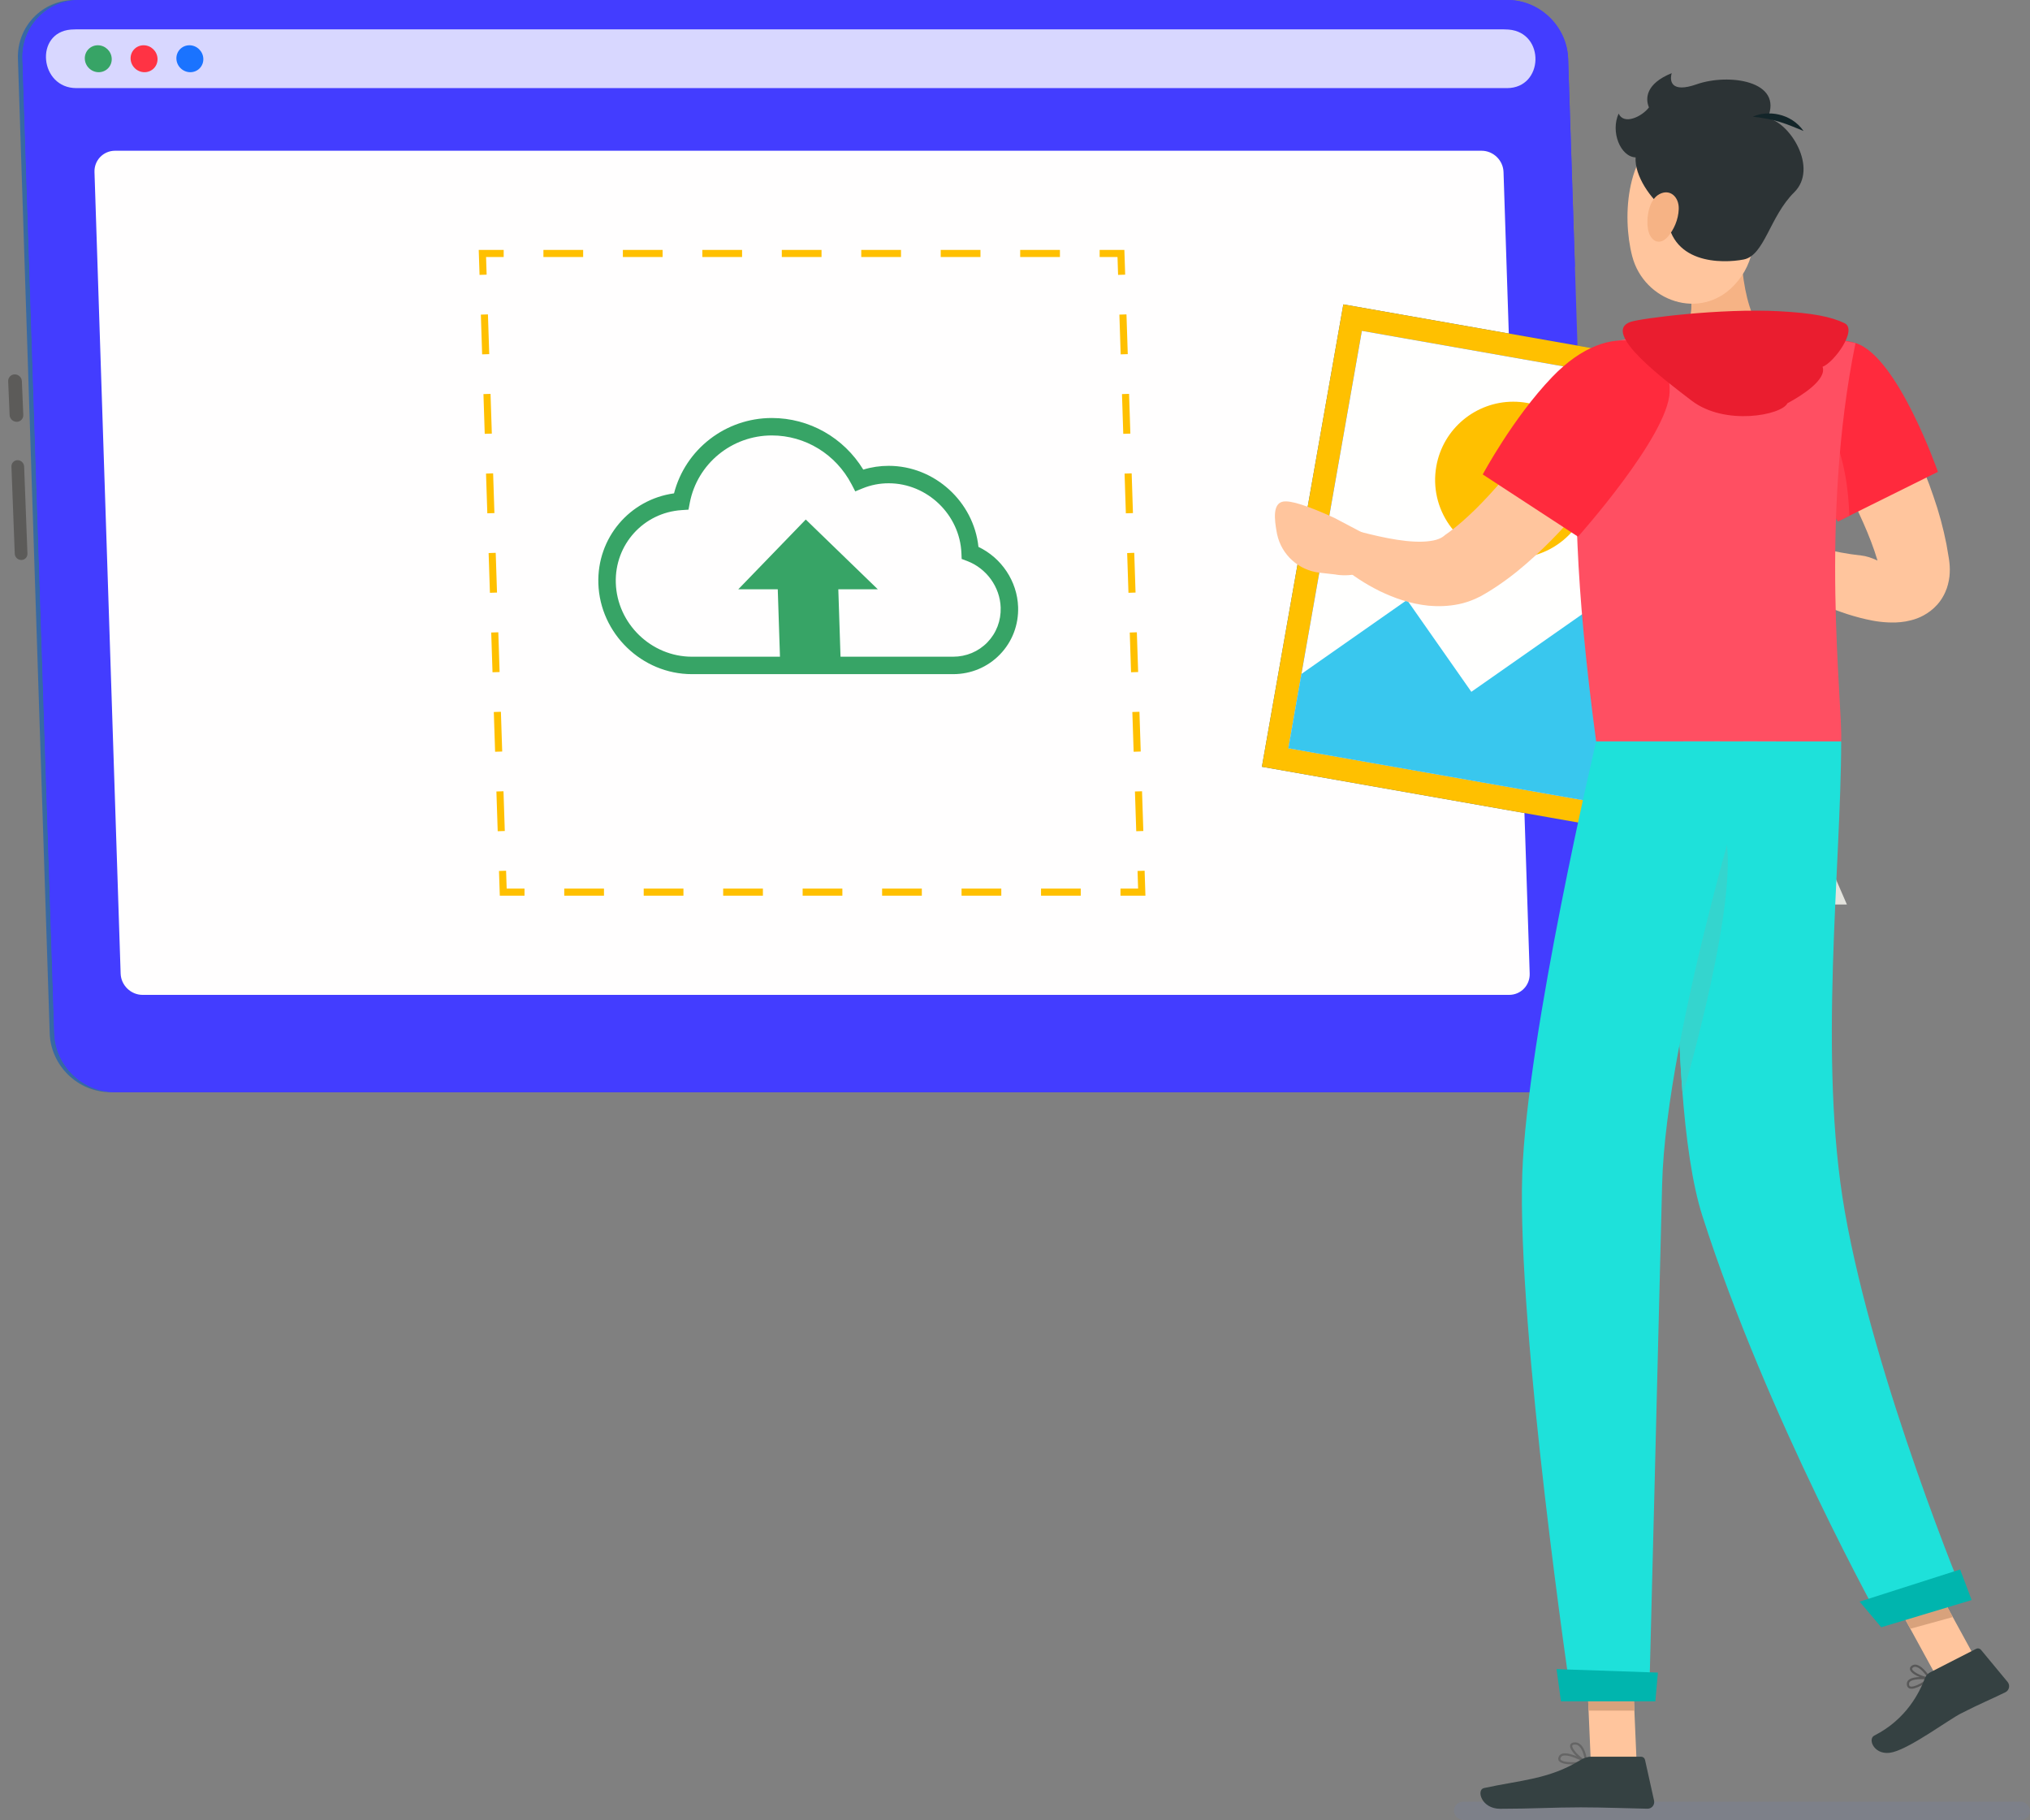 <?xml version="1.0" encoding="UTF-8"?>
<svg width="222px" height="199px" viewBox="0 0 222 199" version="1.1" xmlns="http://www.w3.org/2000/svg" xmlns:xlink="http://www.w3.org/1999/xlink">
    <rect x="0" y="0" width="222" height="199" fill="#808080" stroke="none"/>
    <!-- Generator: Sketch 59.1 (86144) - https://sketch.com -->
    <title>Group</title>
    <desc>Created with Sketch.</desc>
    <g id="Page-1" stroke="none" stroke-width="1" fill="none" fill-rule="evenodd">
        <g id="Desktop-HD-Copy-2" transform="translate(-768, -203)">
            <g id="Group-15-Copy" transform="translate(286, 169)">
                <g id="Group" transform="translate(482, 34)">
                    <g id="Group-9">
                        <path d="M1.823,50.322 C2.21,50.315 2.534,50.615 2.556,51.002 L3.084,60.519 C3.105,60.889 2.822,61.205 2.453,61.225 C2.444,61.226 2.436,61.226 2.428,61.226 C2.041,61.234 1.717,60.933 1.696,60.546 L1.168,51.029 C1.147,50.66 1.43,50.344 1.799,50.323 C1.807,50.323 1.815,50.322 1.823,50.322 Z" id="Fill-93" fill="#5C5B59" transform="translate(2.126, 55.774) rotate(1) translate(-2.126, -55.774) "></path>
                        <path d="M1.566,40.937 C1.985,40.929 2.334,41.253 2.359,41.67 L2.58,45.358 C2.603,45.754 2.302,46.094 1.906,46.117 C1.896,46.118 1.886,46.118 1.876,46.118 C1.458,46.126 1.108,45.802 1.083,45.385 L0.863,41.697 C0.839,41.302 1.141,40.962 1.537,40.938 C1.547,40.937 1.556,40.937 1.566,40.937 Z" id="Fill-94" fill="#5C5B59" transform="translate(1.721, 43.528) rotate(1) translate(-1.721, -43.528) "></path>
                        <path d="M12.07,119.417 L168.253,119.417 C171.786,119.417 174.582,116.527 174.467,112.994 L170.989,6.423 C170.874,2.89 167.889,0 164.356,0 L8.173,0 C4.64,0 1.844,2.89 1.96,6.423 L5.437,112.994 C5.552,116.527 8.537,119.417 12.07,119.417" id="Fill-95" fill="#3769A4"></path>
                        <path d="M168.754,119.417 C172.287,119.417 175.083,116.527 174.967,112.994 L171.49,6.423 C171.374,2.89 168.391,0 164.858,0 L8.674,0 C5.141,0 2.345,2.89 2.46,6.423 L5.938,112.994 C6.054,116.527 9.038,119.417 12.571,119.417 L168.754,119.417 Z" id="Fill-96" fill="#433DFF"></path>
                        <path d="M168.754,119.417 L12.571,119.417 C9.038,119.417 6.054,116.527 5.938,112.994 L2.46,6.423 C2.457,6.353 2.457,6.285 2.457,6.217 C2.455,2.778 5.21,0 8.674,0 L164.858,0 C168.391,0 171.374,2.89 171.49,6.423 L172.233,29.191 L164.721,27.867 L164.425,18.81 C164.383,17.525 163.306,16.482 162.021,16.482 L12.587,16.482 C11.301,16.482 10.292,17.525 10.334,18.81 L13.193,106.452 C13.235,107.738 14.312,108.781 15.598,108.781 L165.032,108.781 C166.318,108.781 167.327,107.738 167.284,106.452 L167.026,98.52 L174.539,99.843 L174.967,112.994 C174.971,113.063 174.971,113.131 174.971,113.2 C174.971,113.691 174.915,114.168 174.809,114.626 C174.172,117.374 171.724,119.417 168.754,119.417 M8.278,3.211 C8.101,3.211 7.926,3.218 7.753,3.233 C3.749,3.561 4.325,9.634 8.354,9.634 L164.804,9.634 C168.834,9.634 169.013,3.561 164.986,3.233 C164.813,3.218 164.638,3.211 164.461,3.211 L8.278,3.211" id="Fill-97" fill="#433DFF"></path>
                        <path d="M164.804,9.634 L8.354,9.634 C4.325,9.634 3.749,3.561 7.753,3.233 C7.926,3.218 8.101,3.211 8.278,3.211 L164.461,3.211 C164.638,3.211 164.813,3.218 164.986,3.233 C169.013,3.561 168.834,9.634 164.804,9.634" id="Fill-98" fill="#D8D7FF"></path>
                        <path d="M12.219,6.423 C12.246,7.236 11.607,7.895 10.795,7.895 C9.982,7.895 9.301,7.236 9.274,6.423 C9.248,5.609 9.885,4.95 10.698,4.95 C11.512,4.95 12.193,5.609 12.219,6.423" id="Fill-99" fill="#37A466"></path>
                        <path d="M17.228,6.423 C17.255,7.236 16.616,7.895 15.803,7.895 C14.99,7.895 14.31,7.236 14.283,6.423 C14.256,5.609 14.894,4.95 15.707,4.95 C16.521,4.95 17.201,5.609 17.228,6.423" id="Fill-100" fill="#FF3344"></path>
                        <path d="M22.236,6.423 C22.263,7.236 21.625,7.895 20.812,7.895 C19.998,7.895 19.318,7.236 19.291,6.423 C19.265,5.609 19.903,4.95 20.716,4.95 C21.529,4.95 22.209,5.609 22.236,6.423" id="Fill-101" fill="#1A73FF"></path>
                        <path d="M15.598,108.781 L165.032,108.781 C166.318,108.781 167.327,107.738 167.286,106.452 L164.425,18.81 C164.383,17.525 163.306,16.482 162.021,16.482 L12.587,16.482 C11.301,16.482 10.292,17.525 10.333,18.81 L13.193,106.452 C13.235,107.738 14.312,108.781 15.598,108.781" id="Fill-102" fill="#FFFEFE"></path>
                        <path d="M125.176,95.207 L125.263,97.935 L122.536,97.935 L122.536,97.158 L124.463,97.158 L124.401,95.233 L125.176,95.207 Z M118.191,97.158 L118.191,97.935 L113.846,97.935 L113.846,97.158 L118.191,97.158 Z M109.501,97.158 L109.501,97.935 L105.155,97.935 L105.155,97.158 L109.501,97.158 Z M100.811,97.158 L100.811,97.935 L96.466,97.935 L96.466,97.158 L100.811,97.158 Z M92.121,97.158 L92.121,97.935 L87.776,97.935 L87.776,97.158 L92.121,97.158 Z M83.431,97.158 L83.431,97.935 L79.086,97.935 L79.086,97.158 L83.431,97.158 Z M74.741,97.158 L74.741,97.935 L70.396,97.935 L70.396,97.158 L74.741,97.158 Z M66.051,97.158 L66.051,97.935 L61.706,97.935 L61.706,97.158 L66.051,97.158 Z M55.345,95.207 L55.409,97.158 L57.361,97.158 L57.361,97.935 L54.658,97.935 L54.57,95.233 L55.345,95.207 Z M55.062,86.517 L55.204,90.862 L54.429,90.887 L54.287,86.542 L55.062,86.517 Z M124.892,86.517 L125.034,90.862 L124.259,90.887 L124.117,86.542 L124.892,86.517 Z M54.779,77.827 L54.92,82.172 L54.145,82.197 L54.003,77.852 L54.779,77.827 Z M124.609,77.827 L124.75,82.172 L123.975,82.197 L123.833,77.852 L124.609,77.827 Z M124.325,69.136 L124.467,73.481 L123.692,73.507 L123.55,69.162 L124.325,69.136 Z M54.495,69.136 L54.636,73.481 L53.861,73.507 L53.72,69.161 L54.495,69.136 Z M54.211,60.446 L54.353,64.791 L53.578,64.817 L53.436,60.472 L54.211,60.446 Z M124.041,60.446 L124.183,64.791 L123.408,64.817 L123.266,60.472 L124.041,60.446 Z M53.928,51.755 L54.069,56.101 L53.294,56.126 L53.152,51.782 L53.928,51.755 Z M123.759,51.756 L123.899,56.101 L123.124,56.126 L122.983,51.782 L123.759,51.756 Z M123.475,43.066 L123.616,47.411 L122.84,47.436 L122.7,43.091 L123.475,43.066 Z M53.645,43.066 L53.786,47.411 L53.01,47.435 L52.87,43.091 L53.645,43.066 Z M123.191,34.375 L123.332,38.721 L122.557,38.746 L122.416,34.401 L123.191,34.375 Z M53.361,34.375 L53.502,38.721 L52.727,38.746 L52.586,34.401 L53.361,34.375 Z M122.961,27.328 L123.048,30.03 L122.273,30.056 L122.21,28.104 L120.257,28.104 L120.257,27.328 L122.961,27.328 Z M55.082,27.328 L55.082,28.104 L53.156,28.104 L53.218,30.03 L52.443,30.056 L52.354,27.328 L55.082,27.328 Z M81.153,27.328 L81.153,28.104 L76.808,28.104 L76.808,27.328 L81.153,27.328 Z M72.463,27.328 L72.463,28.104 L68.117,28.104 L68.117,27.328 L72.463,27.328 Z M63.773,27.328 L63.773,28.104 L59.428,28.104 L59.428,27.328 L63.773,27.328 Z M98.533,27.328 L98.533,28.104 L94.188,28.104 L94.188,27.328 L98.533,27.328 Z M107.223,27.328 L107.223,28.104 L102.878,28.104 L102.878,27.328 L107.223,27.328 Z M115.913,27.328 L115.913,28.104 L111.568,28.104 L111.568,27.328 L115.913,27.328 Z M89.842,27.328 L89.842,28.104 L85.498,28.104 L85.498,27.328 L89.842,27.328 Z" id="Combined-Shape" fill="#FFC000"></path>
                        <path d="M84.407,47.612 C80.014,47.612 76.239,50.719 75.43,55.001 L75.292,55.727 L74.554,55.775 C70.374,56.044 67.207,59.547 67.344,63.749 C67.49,68.191 71.22,71.805 75.662,71.805 L104.23,71.805 C105.668,71.805 107.001,71.246 107.982,70.233 C108.964,69.217 109.48,67.865 109.433,66.425 C109.36,64.184 107.883,62.14 105.758,61.339 L105.168,61.117 L105.141,60.486 C104.969,56.271 101.398,52.842 97.184,52.842 C96.196,52.842 95.237,53.029 94.335,53.398 L93.53,53.727 L93.129,52.957 C91.409,49.66 88.067,47.612 84.407,47.612 Z M104.23,73.712 L75.662,73.712 C70.202,73.712 65.616,69.27 65.437,63.811 C65.275,58.817 68.859,54.615 73.711,53.944 C74.954,49.129 79.341,45.705 84.407,45.705 C88.504,45.705 92.265,47.847 94.408,51.348 C95.302,51.073 96.232,50.935 97.184,50.935 C102.204,50.935 106.484,54.858 107.003,59.798 C109.531,61.001 111.248,63.566 111.34,66.363 C111.404,68.324 110.698,70.17 109.353,71.559 C108.009,72.947 106.19,73.712 104.23,73.712 L104.23,73.712 Z" id="Fill-111" fill="#37A466"></path>
                        <polyline id="Fill-112" fill="#37A466" points="95.998 64.436 88.118 56.805 80.736 64.436 85.056 64.436 85.314 72.325 91.936 72.325 91.678 64.436 95.998 64.436"></polyline>
                    </g>
                    <rect id="Rectangle" fill="#668BFB" opacity="0.077" x="159" y="197" width="63" height="2" rx="1"></rect>
                    <g id="Group-10" transform="translate(138, 8)">
                        <polyline id="Fill-73" fill="#EAEAE5" points="41.517 101.534 34.009 101.534 35.835 86.921 43.343 86.921 41.517 101.534"></polyline>
                        <polyline id="Fill-74" fill="#F1F0EC" points="43.177 101.534 35.669 101.534 37.495 86.921 45.003 86.921 43.177 101.534"></polyline>
                        <polyline id="Fill-75" fill="#EAEAE5" points="44.09 94.228 36.582 94.228 37.495 86.921 45.003 86.921 44.09 94.228"></polyline>
                        <polyline id="Fill-79" fill="#E4E4DE" points="63.976 90.901 50.496 59.841 38.676 59.841 52.157 90.901 63.976 90.901"></polyline>
                        <polyline id="Fill-80" fill="#E4E4DE" points="49.881 90.901 36.4 59.841 32.14 59.841 45.621 90.901 49.881 90.901"></polyline>
                        <path d="M38.999,100.165 L48.792,100.165 C49.464,100.165 50.01,100.71 50.01,101.383 L50.01,101.534 L37.781,101.534 L37.781,101.383 C37.781,100.71 38.326,100.165 38.999,100.165" id="Fill-81" fill="#F1F0EC"></path>
                        <path d="M32.118,100.165 L37.978,100.165 C38.651,100.165 39.196,100.71 39.196,101.383 L39.196,101.534 L30.901,101.534 L30.901,101.383 C30.901,100.71 31.446,100.165 32.118,100.165" id="Fill-82" fill="#EAEAE5"></path>
                        <path d="M67.781,34.472 C68.243,35.208 68.678,35.955 69.102,36.711 C69.952,38.219 70.743,39.762 71.468,41.352 C72.19,42.942 72.872,44.564 73.436,46.259 C74.025,47.936 74.506,49.697 74.864,51.513 L75.1,52.898 L75.129,53.071 L75.161,53.292 C75.184,53.504 75.212,53.687 75.221,53.924 C75.229,54.158 75.24,54.37 75.222,54.639 L75.194,55.023 L75.13,55.446 C75.089,55.714 74.993,56.041 74.9,56.331 C74.778,56.648 74.655,56.95 74.472,57.255 C74.131,57.863 73.634,58.404 73.131,58.788 C72.091,59.581 71.152,59.808 70.393,59.952 C69.624,60.082 68.998,60.078 68.412,60.052 C67.831,60.02 67.302,59.956 66.8,59.862 C65.802,59.674 64.895,59.426 64.024,59.149 C62.29,58.581 60.691,57.902 59.142,57.147 C57.588,56.386 56.119,55.584 54.641,54.634 L56.386,50.759 C59.456,51.513 62.62,52.442 65.546,52.74 C66.053,52.792 66.646,52.976 67.325,53.292 C66.512,50.556 65.178,47.779 63.778,45.054 C63.093,43.684 62.34,42.332 61.575,40.988 C61.193,40.315 60.794,39.651 60.4,38.989 C60.01,38.344 59.583,37.639 59.228,37.083 L66.307,32.233 C66.869,33.037 67.317,33.718 67.781,34.472 Z" id="Fill-113" fill="#FFC59D"></path>
                        <path d="M57.101,51.063 L54.469,48.437 L51.848,54.276 C51.848,54.276 54.326,55.65 56.536,54.648 L57.101,51.063" id="Fill-114" fill="#EFA573"></path>
                        <polyline id="Fill-115" fill="#EFA573" points="50.574 46.347 48.634 51.273 51.848 54.276 54.469 48.437 50.574 46.347"></polyline>
                        <polyline id="Fill-116" fill="#3769A4" points="50.56 84.747 -5.68434189e-14 75.84 8.907 25.281 59.466 34.188 50.56 84.747"></polyline>
                        <path d="M45.597,83.873 L26.602,80.527 L-2.84217094e-14,75.84 L8.907,25.281 L57.054,33.763 C56.796,34.995 56.907,36.432 57.526,38.016 C57.809,38.746 58.107,39.465 58.413,40.166 L52.617,73.071 C51.714,73.071 50.858,73.071 50.08,73.071 L56.573,36.215 L10.934,28.175 L2.894,73.814 L45.678,81.351 C45.65,82.15 45.623,82.993 45.597,83.873" id="Fill-117" fill="#FFC000"></path>
                        <polyline id="Fill-118" fill="#FFFFFE" points="48.533 81.853 2.894 73.814 10.934 28.175 56.573 36.215 48.533 81.853"></polyline>
                        <path d="M27.509,53.033 C27.016,53.033 26.517,52.99 26.015,52.901 C21.362,52.082 18.254,47.646 19.074,42.993 C19.805,38.842 23.415,35.921 27.488,35.921 C27.982,35.921 28.481,35.963 28.983,36.052 C33.636,36.872 36.744,41.308 35.924,45.961 C35.193,50.112 31.583,53.033 27.509,53.033" id="Fill-119" fill="#FFC000"></path>
                        <path d="M45.678,81.349 L2.897,73.813 L4.328,65.685 L15.871,57.601 L22.906,67.644 L38.202,56.935 L49.505,73.071 C47.441,73.071 46.058,73.071 46.058,73.071 C46.058,73.071 45.853,76.356 45.678,81.349" id="Fill-120" fill="#39C7EE"></path>
                        <path d="M52.416,15.381 C52.159,19.107 52.453,26.635 55.302,28.742 C55.302,28.742 54.603,31.781 47.847,32.629 C40.416,33.563 43.832,29.387 43.832,29.387 C47.766,27.909 47.283,24.914 46.222,22.177 L52.416,15.381" id="Fill-124" fill="#F6B385"></path>
                        <path d="M72.726,175.623 C72.163,175.578 71.23,175.572 70.889,175.861 C70.81,175.929 70.77,176.008 70.767,176.104 C70.761,176.326 70.854,176.37 70.885,176.385 C71.206,176.54 72.117,176.076 72.726,175.623 Z M70.83,176.619 L70.783,176.599 C70.662,176.542 70.521,176.408 70.53,176.096 C70.535,175.932 70.604,175.792 70.736,175.68 C71.308,175.194 72.972,175.408 73.043,175.417 L73.141,175.501 L73.105,175.625 C72.716,175.959 71.429,176.826 70.83,176.619 L70.83,176.619 Z" id="Fill-125" fill="#585858"></path>
                        <path d="M71.628,174.284 L71.546,174.261 C71.419,174.233 71.309,174.253 71.21,174.32 C71.081,174.408 71.101,174.476 71.11,174.506 C71.205,174.828 72.151,175.275 72.788,175.39 C72.558,175.06 72.077,174.439 71.628,174.284 Z M72.187,175.469 C71.604,175.268 70.985,174.926 70.882,174.573 C70.854,174.474 70.84,174.284 71.077,174.123 C71.23,174.02 71.405,173.988 71.596,174.029 C72.329,174.184 73.096,175.42 73.128,175.472 L73.13,175.594 L73.024,175.653 C72.816,175.648 72.506,175.58 72.187,175.469 L72.187,175.469 Z" id="Fill-126" fill="#585858"></path>
                        <path d="M33.16,183.946 C33.076,183.946 32.999,183.954 32.93,183.973 C32.821,184.002 32.745,184.057 32.698,184.139 C32.614,184.286 32.645,184.359 32.675,184.402 C32.908,184.725 34.175,184.732 35.106,184.601 C34.641,184.362 33.746,183.946 33.16,183.946 Z M33.954,184.917 C33.311,184.917 32.69,184.829 32.483,184.54 C32.41,184.439 32.352,184.266 32.492,184.021 C32.571,183.884 32.697,183.79 32.868,183.744 C33.702,183.517 35.453,184.515 35.527,184.557 L35.585,184.679 L35.491,184.776 C35.171,184.84 34.553,184.917 33.954,184.917 L33.954,184.917 Z" id="Fill-127" fill="#656565"></path>
                        <path d="M34.245,182.748 L34.174,182.752 C33.961,182.773 33.947,182.858 33.942,182.885 C33.888,183.225 34.701,184.076 35.319,184.447 C35.255,184.053 35.076,183.246 34.658,182.902 C34.531,182.799 34.396,182.748 34.245,182.748 Z M35.468,184.779 L35.419,184.769 C34.814,184.497 33.617,183.414 33.709,182.847 C33.73,182.714 33.824,182.548 34.15,182.516 C34.392,182.493 34.614,182.559 34.808,182.719 C35.446,183.242 35.581,184.592 35.586,184.649 L35.537,184.757 L35.468,184.779 L35.468,184.779 Z" id="Fill-128" fill="#656565"></path>
                        <polyline id="Fill-129" fill="#FFC59D" points="40.977 184.66 35.967 184.66 35.468 173.058 40.478 173.058 40.977 184.66"></polyline>
                        <polyline id="Fill-130" fill="#FFC59D" points="78.437 174.08 73.792 175.357 67.844 164.479 72.489 163.202 78.437 174.08"></polyline>
                        <path d="M73.096,174.848 L78.107,172.285 C78.289,172.191 78.512,172.237 78.642,172.395 L81.552,175.909 C81.853,176.273 81.729,176.828 81.304,177.036 C79.539,177.901 78.637,178.233 76.434,179.36 C75.078,180.054 71.046,183.052 69.011,183.583 C67.021,184.101 66.186,182.17 66.971,181.771 C70.494,179.98 71.918,177.044 72.512,175.493 C72.619,175.213 72.829,174.985 73.096,174.848" id="Fill-131" fill="#354142"></path>
                        <path d="M36,184.08 L41.471,184.08 C41.676,184.08 41.853,184.223 41.898,184.422 L42.887,188.875 C42.99,189.337 42.639,189.775 42.166,189.767 C40.193,189.733 37.341,189.617 34.861,189.617 C31.96,189.617 29.455,189.775 26.054,189.775 C23.997,189.775 23.426,187.696 24.287,187.508 C28.206,186.65 31.406,186.559 34.793,184.47 C35.161,184.243 35.567,184.08 36,184.08" id="Fill-132" fill="#354142"></path>
                        <path d="M57.526,38.016 C58.048,39.363 58.624,40.675 59.203,41.905 C60.202,44.034 61.197,45.893 61.92,47.178 C62.565,48.335 62.987,49.02 62.987,49.02 L73.93,43.592 C73.93,43.592 69.521,30.918 64.918,29.507 C60.201,28.074 55.163,31.974 57.526,38.016" id="Fill-133" fill="#FF2A3D"></path>
                        <path d="M62.986,49.021 C62.986,49.021 62.663,48.494 62.15,47.586 C62.664,48.494 62.987,49.02 62.987,49.02 L63.8,48.617 L62.986,49.021 M60.591,44.715 C60.482,44.506 60.371,44.292 60.258,44.071 C60.259,44.071 60.259,44.069 60.259,44.068 C60.371,44.289 60.482,44.505 60.591,44.715" id="Fill-134" fill="#BEBFBB"></path>
                        <path d="M62.987,49.02 C62.987,49.02 62.664,48.494 62.15,47.586 C62.077,47.457 62,47.321 61.92,47.177 C61.541,46.499 61.086,45.665 60.591,44.715 C60.482,44.505 60.371,44.289 60.259,44.068 C60.743,41.854 61.423,39.97 62.376,39.269 C63.687,42.165 64.156,45.467 64.241,48.397 L63.8,48.617 L62.987,49.02" id="Fill-135" fill="#FF3D4E"></path>
                        <path d="M34.386,46.1 C34.386,47.804 34.428,49.68 34.523,51.746 C34.768,57.365 35.382,64.369 36.555,73.071 L63.35,73.071 C63.534,68.959 60.949,48.889 64.918,29.507 C64.918,29.507 60.321,28.586 55.943,28.375 C52.52,28.212 47.562,28.102 44.555,28.375 C40.586,28.744 36.849,29.766 36.849,29.766 C36.849,29.766 34.38,32.555 34.386,46.1" id="Fill-136" fill="#FF4F62"></path>
                        <path d="M41.279,38.145 C40.803,39.142 40.395,39.848 39.946,40.578 C39.505,41.294 39.06,41.982 38.595,42.65 C37.674,43.991 36.705,45.275 35.692,46.529 C33.662,49.033 31.47,51.419 28.931,53.622 C27.666,54.729 26.292,55.771 24.74,56.723 L24.143,57.071 L23.986,57.161 L23.767,57.271 L23.325,57.483 C22.732,57.739 22.131,57.94 21.54,58.058 C20.356,58.302 19.243,58.318 18.221,58.228 C16.172,58.011 14.457,57.383 12.886,56.631 C12.106,56.241 11.361,55.826 10.654,55.358 C9.93,54.89 9.299,54.412 8.586,53.807 L10.737,50.141 C13.363,50.829 16.33,51.449 18.368,51.158 C18.865,51.097 19.283,50.973 19.571,50.822 C19.715,50.744 19.827,50.673 19.919,50.597 L19.98,50.539 L20.011,50.513 L20.098,50.452 L20.466,50.192 C21.455,49.465 22.445,48.574 23.419,47.62 C25.359,45.694 27.201,43.494 28.939,41.22 C29.808,40.08 30.649,38.915 31.453,37.747 C31.85,37.161 32.244,36.577 32.608,36.003 C32.963,35.44 33.334,34.836 33.526,34.465 L41.279,38.145" id="Fill-137" fill="#FFC59D"></path>
                        <path d="M2.321,46.844 C3.134,46.696 5.002,47.29 7.925,48.626 L7.925,48.626 L11.821,50.679 L12.276,53.905 C10.374,55.308 8.077,54.823 8.077,54.823 L8.077,54.823 L8.076,54.818 L6.314,54.62 C4.023,54.363 2.161,52.675 1.669,50.44 L1.623,50.207 L1.623,50.207 L1.599,50.069 C1.389,48.845 1.146,47.056 2.321,46.844 Z" id="Combined-Shape" fill="#FFC59D"></path>
                        <path d="M44.59,34.862 C44.431,39.65 34.572,50.68 34.572,50.68 L24.153,43.876 C24.153,43.876 27.456,37.696 31.745,33.224 C38.216,26.478 44.779,29.117 44.59,34.862" id="Fill-140" fill="#FF2A3D"></path>
                        <polyline id="Fill-141" fill="#BEBFBB" points="40.738 179.042 40.735 179.042 40.478 173.061 40.481 173.061 40.738 179.042"></polyline>
                        <polyline id="Fill-142" fill="#D8A27C" points="40.735 179.042 35.725 179.042 35.469 173.061 40.478 173.061 40.735 179.042"></polyline>
                        <polyline id="Fill-143" fill="#BEBFBB" points="75.557 168.812 74.904 167.619 74.907 167.618 75.56 168.812 75.557 168.812"></polyline>
                        <polyline id="Fill-144" fill="#D8A27C" points="70.913 170.089 70.316 168.998 74.904 167.619 75.557 168.812 70.913 170.089"></polyline>
                        <path d="M54.168,12.702 C53.967,17.67 54.101,20.588 51.649,23.187 C47.959,27.097 41.787,24.953 40.5,20.025 C39.341,15.589 39.865,8.209 44.68,6.133 C49.425,4.088 54.369,7.735 54.168,12.702" id="Fill-145" fill="#FFC59D"></path>
                        <path d="M44.277,15.07 C42.489,13.798 40.734,11.166 40.87,9.21 C39.216,9.142 38.103,6.41 39.014,4.419 C39.587,5.701 41.56,4.757 42.329,3.744 C41.916,2.766 41.983,1.146 44.817,-2.48689958e-14 C44.581,0.826 44.705,2.213 47.55,1.215 C51.007,-2.48689958e-14 57.082,0.809 55.302,4.925 C57.738,5.364 60.892,10.387 58.21,13.032 C55.528,15.677 54.971,19.938 52.677,20.376 C50.383,20.815 44.412,20.965 44.277,15.07" id="Fill-146" fill="#2C3335"></path>
                        <path d="M53.687,4.761 C55.281,4.031 57.851,4.344 59.235,6.32 C57.35,5.55 56.272,5.047 53.687,4.761" id="Fill-147" fill="#132529"></path>
                        <path d="M45.587,14.859 C45.549,16.023 45.04,17.132 44.41,17.865 C43.463,18.969 42.426,18.327 42.216,17.021 C42.028,15.846 42.293,13.855 43.471,13.228 C44.632,12.611 45.63,13.527 45.587,14.859" id="Fill-148" fill="#F6B385"></path>
                        <path d="M46.058,73.071 C46.058,73.071 43.694,110.981 48.175,124.96 C55.272,147.101 67.923,169.718 67.923,169.718 L76.972,166.997 C76.972,166.997 67.021,143.123 63.748,124.471 C60.808,107.716 63.349,86.757 63.349,73.071 C57.107,73.071 46.058,73.071 46.058,73.071" id="Fill-149" fill="#1EE1DA"></path>
                        <path d="M46.018,111.759 C45.207,101.605 45.395,89.461 45.674,81.518 C46.474,81.284 47.218,81.153 47.878,81.153 C49.303,81.153 50.336,81.77 50.686,83.308 C52.021,89.182 48.015,104.671 46.018,111.759" id="Fill-150" fill="#34D5CE"></path>
                        <polyline id="Fill-151" fill="#00B5AE" points="65.369 167.124 67.73 169.926 77.616 166.952 76.36 163.607 65.369 167.124"></polyline>
                        <path d="M36.552,73.071 C36.552,73.071 29.006,105.056 28.475,120.334 C27.878,137.468 33.859,177.884 33.859,177.884 L42.346,177.884 C42.346,177.884 43.391,137.154 43.768,121.547 C44.179,104.533 54.166,73.071 54.166,73.071 L36.552,73.071" id="Fill-152" fill="#1EE1DA"></path>
                        <polyline id="Fill-153" fill="#00B5AE" points="32.225 174.503 32.704 178.027 43.028 178.027 43.307 174.882 32.225 174.503"></polyline>
                        <path d="M40.305,27.201 C41.452,26.803 50.206,25.691 56.559,26.03 C60.186,26.224 62.232,26.619 63.713,27.336 C65.195,28.053 62.54,31.663 61.314,32.104 C61.811,33.489 59.047,35.255 57.472,36.093 C56.841,37.396 50.633,38.598 46.986,35.801 C44.185,33.655 37.027,28.337 40.305,27.201" id="Fill-154" fill="#EA1D2F"></path>
                    </g>
                </g>
            </g>
        </g>
    </g>
</svg>